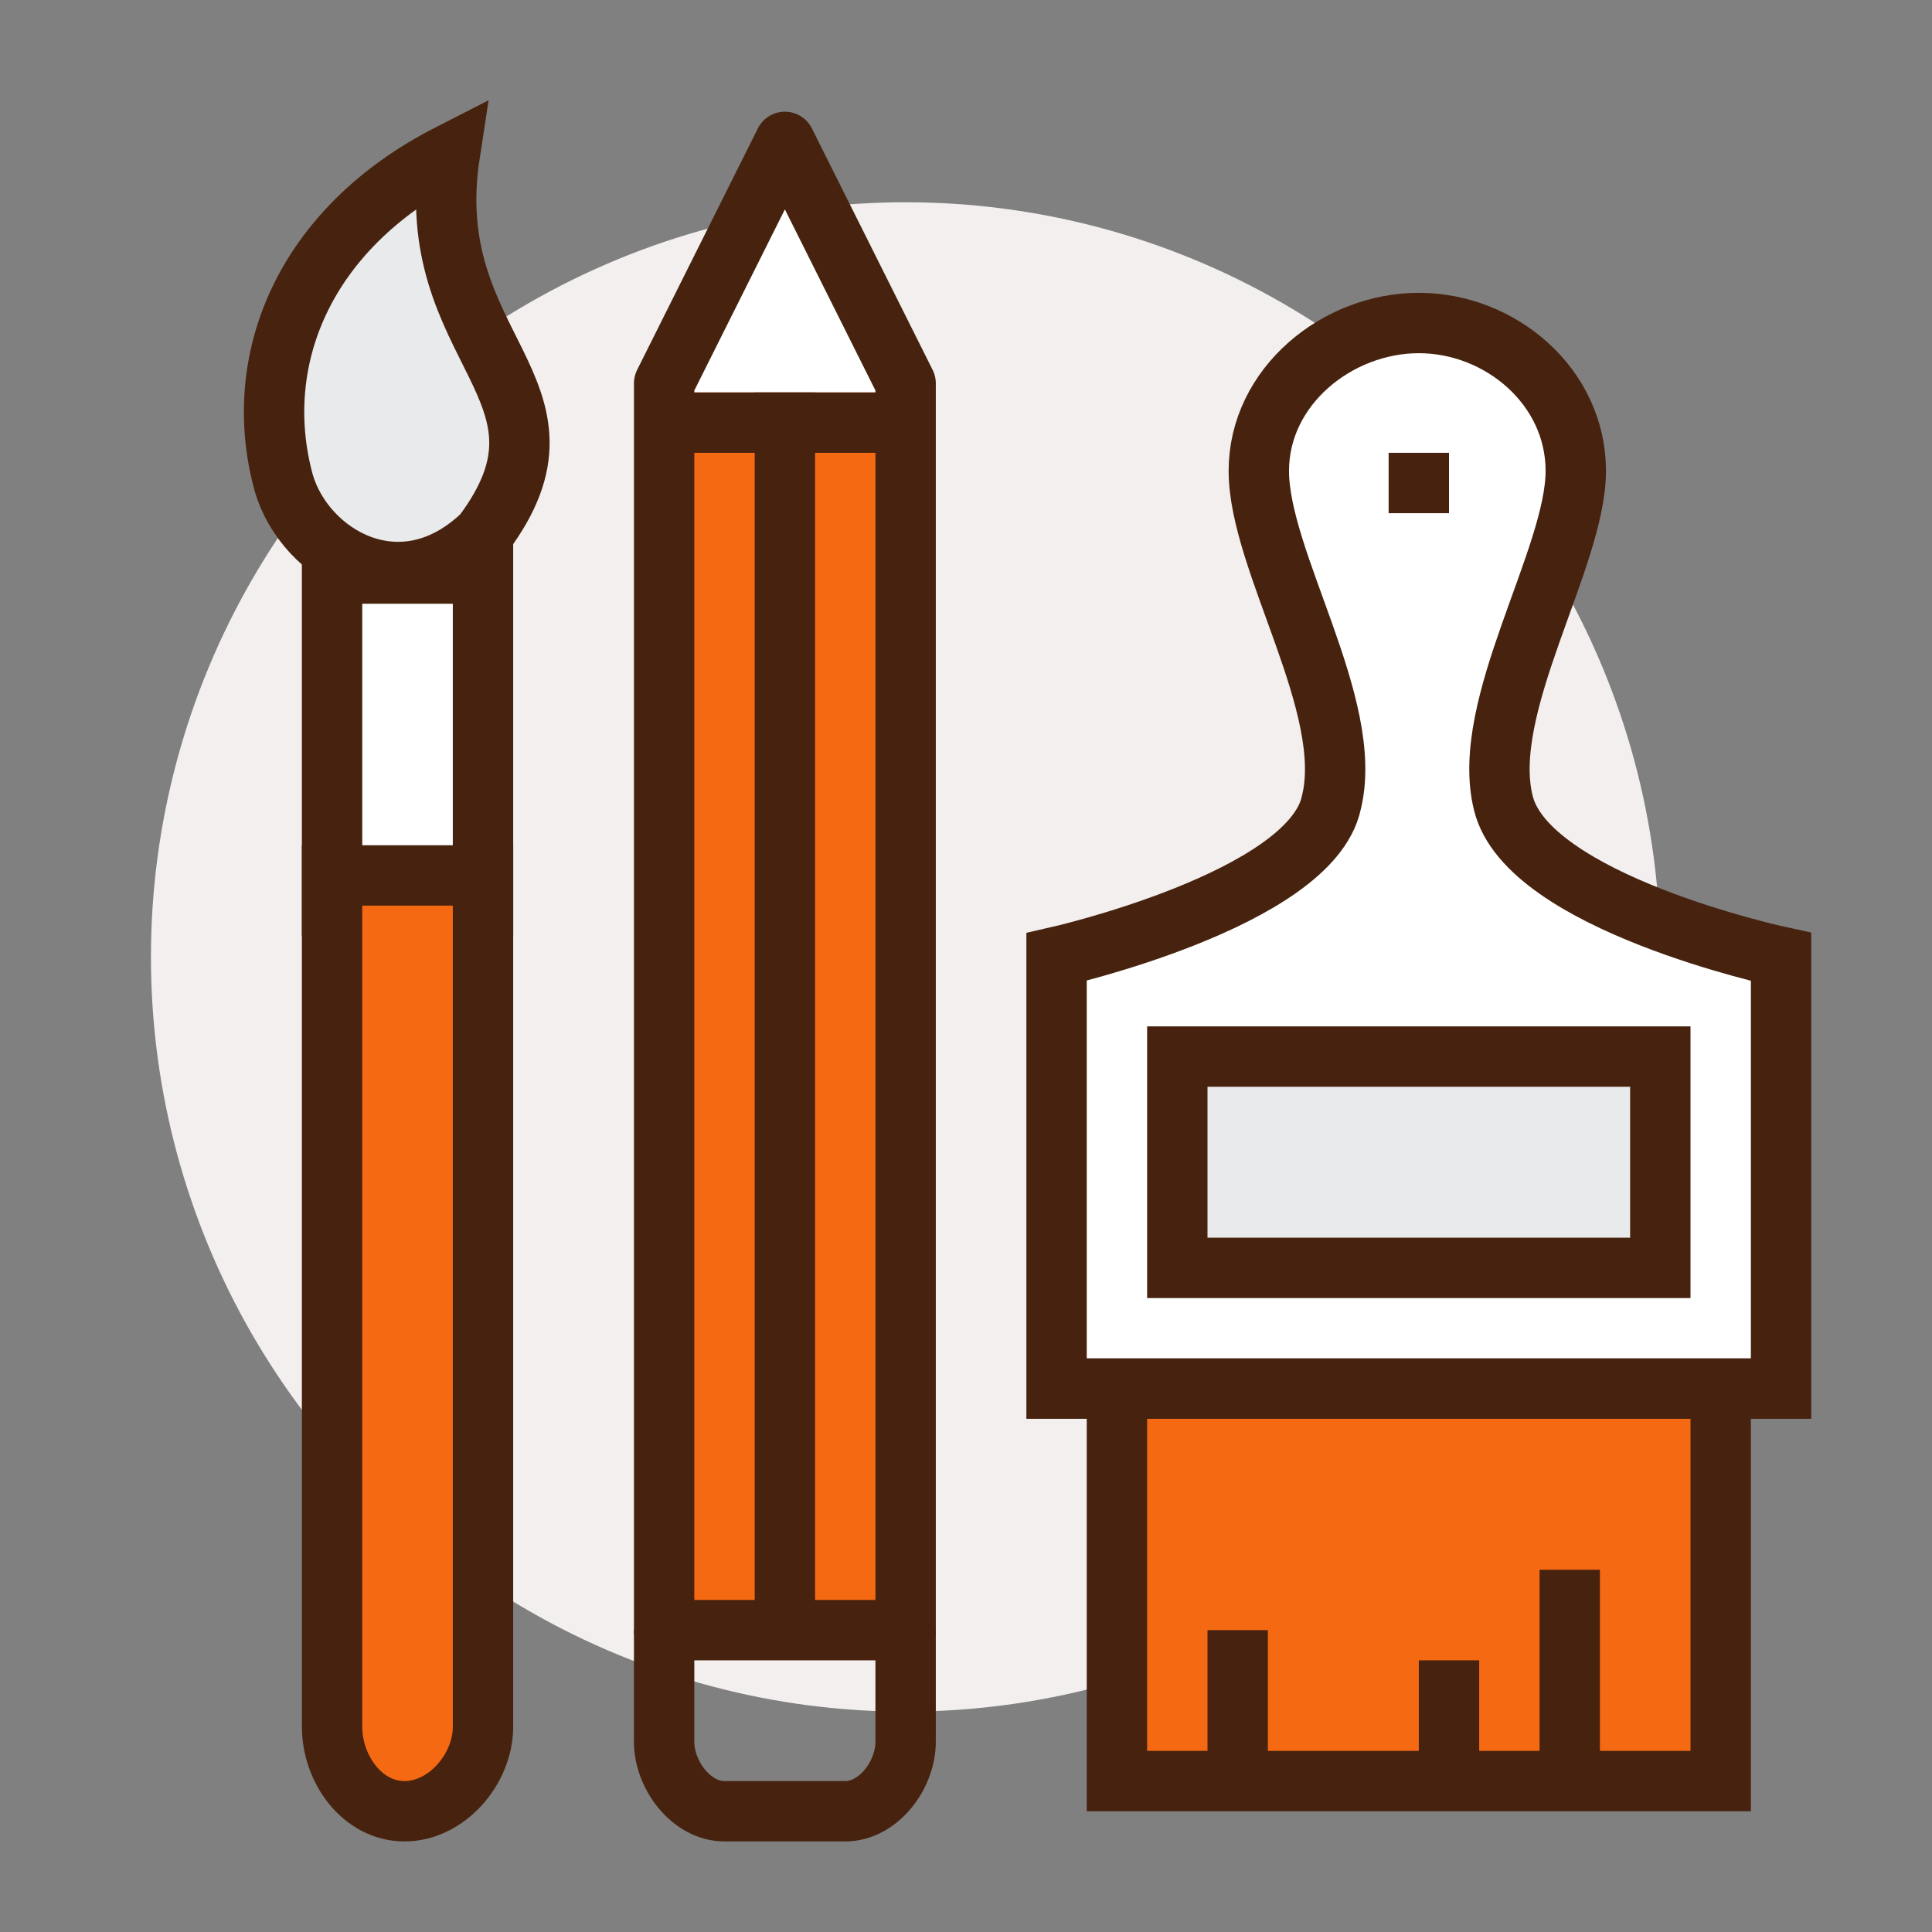 <?xml version="1.0" ?><svg id="tools" style="enable-background:new 0 0 64 64;" version="1.1" viewBox="0 0 64 64" xml:space="preserve" xmlns="http://www.w3.org/2000/svg" xmlns:xlink="http://www.w3.org/1999/xlink"><rect x="0" y="0" width="64" height="64" fill="#808080" stroke="none"/><style type="text/css">
	.st0{fill:#F2EFEE;}
	.st1{fill:#FFFFFF;}
	.st2{fill:#F66913;}
	.st3{fill:none;stroke:#47230F;stroke-width:2;stroke-linejoin:round;stroke-miterlimit:10;}
	.st4{fill:none;stroke:#47230F;stroke-width:2;stroke-miterlimit:10;}
	.st5{fill:#E9EAEB;stroke:#47230F;stroke-width:2;stroke-miterlimit:10;}
	.st6{fill:#FFFFFF;stroke:#47230F;stroke-width:2;stroke-miterlimit:10;}
	.st7{fill:#F66913;stroke:#47230F;stroke-width:2;stroke-miterlimit:10;}
</style><circle class="st0" cx="30" cy="31.7" r="25"/><polygon class="st1" points="26,5 22,13 30,13 "/><rect class="st2" height="41" width="8" x="22" y="13"/><polygon class="st3" points="22,12.7 26,4.7 30,12.7 30,54 22,54 "/><line class="st4" x1="26" x2="26" y1="13" y2="54"/><path class="st4" d="M30,54v3.7c0,1.1-0.9,2.3-2,2.3h-4c-1.1,0-2-1.2-2-2.3V54"/><line class="st4" x1="22" x2="30" y1="14" y2="14"/><path class="st5" d="M16,17.7c3.6-4.8-2.1-6.1-1.1-12.6C10,7.6,8.3,12,9.4,16C10.1,18.4,13.3,20.3,16,17.7z"/><rect class="st6" height="11" width="5" x="11" y="19"/><path class="st7" d="M13.4,60L13.4,60c-1.4,0-2.4-1.4-2.4-2.8V29h5v28.2C16,58.6,14.8,60,13.4,60z"/><path class="st6" d="M35,31.7V46h24V31.7c0,0-8.4-1.8-9.2-5.1c-0.8-3.2,2.4-8.1,2.4-11c0-2.8-2.5-4.9-5.2-4.9  c-2.7,0-5.3,2.1-5.3,4.9c0,3,3.2,7.8,2.4,11C43.4,29.8,35,31.7,35,31.7z"/><rect class="st7" height="13" width="20" x="37" y="46"/><rect class="st5" height="7" width="16" x="39" y="35"/><line class="st4" x1="41" x2="41" y1="59" y2="54"/><line class="st4" x1="52" x2="52" y1="59" y2="52"/><line class="st4" x1="48" x2="48" y1="59" y2="55"/><line class="st4" x1="46" x2="48" y1="16" y2="16"/></svg>
